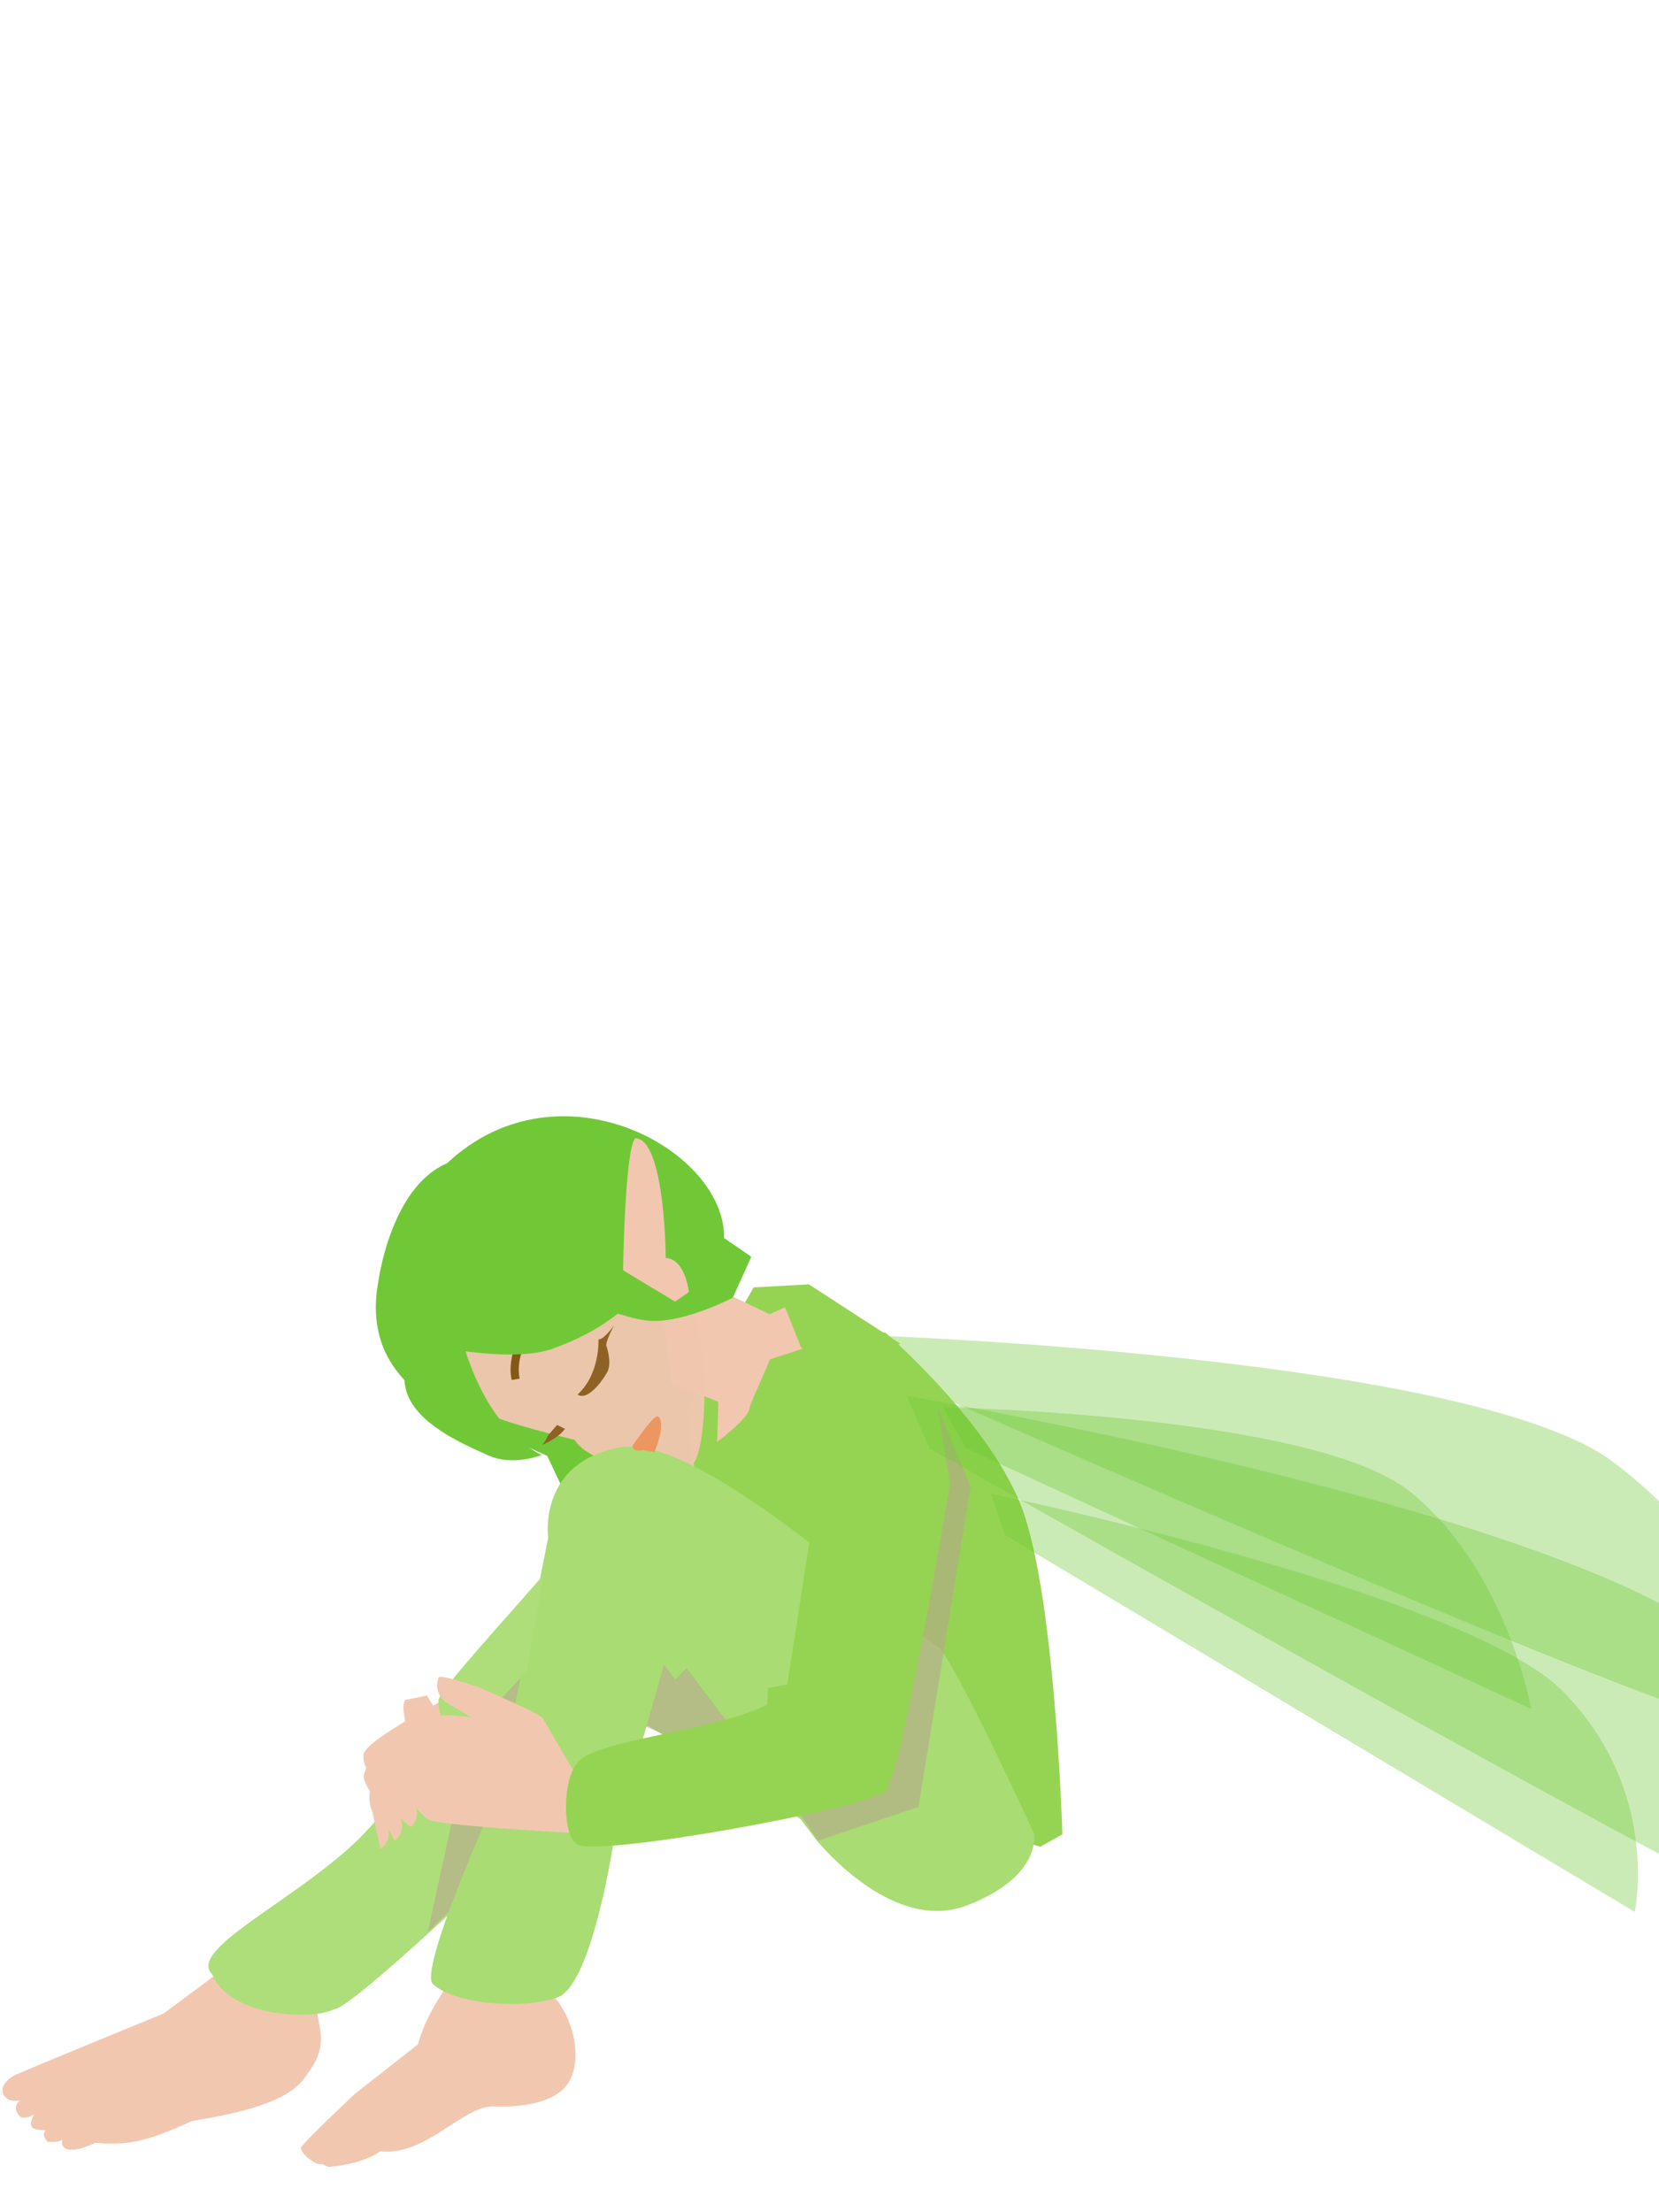 <?xml version="1.0" encoding="UTF-8" standalone="no"?>
<svg
   width="600"
   height="800"
   version="1.1"
   viewBox="0 0 158.8 211.7"
   id="svg1123"
   sodipodi:docname="sleep.svg"
   inkscape:version="1.1.2 (1:1.1+202202050942+0a00cf5339)"
   xmlns:inkscape="http://www.inkscape.org/namespaces/inkscape"
   xmlns:sodipodi="http://sodipodi.sourceforge.net/DTD/sodipodi-0.dtd"
   xmlns="http://www.w3.org/2000/svg"
   xmlns:svg="http://www.w3.org/2000/svg"
   xmlns:rdf="http://www.w3.org/1999/02/22-rdf-syntax-ns#"
   xmlns:cc="http://creativecommons.org/ns#"
   xmlns:dc="http://purl.org/dc/elements/1.1/">
  <defs
     id="defs1127" />
  <sodipodi:namedview
     id="namedview1125"
     pagecolor="#ffffff"
     bordercolor="#999999"
     borderopacity="1"
     inkscape:pageshadow="0"
     inkscape:pageopacity="0"
     inkscape:pagecheckerboard="0"
     showgrid="false"
     inkscape:zoom="0.44937499"
     inkscape:cx="236.99583"
     inkscape:cy="728.79001"
     inkscape:window-width="1920"
     inkscape:window-height="940"
     inkscape:window-x="0"
     inkscape:window-y="0"
     inkscape:window-maximized="1"
     inkscape:current-layer="svg1123"
     inkscape:snap-global="false" />
  <path
     id="path58699"
     style="fill:#6fc835;fill-opacity:0.361;stroke:none;stroke-width:0.741px;stroke-linecap:butt;stroke-linejoin:miter;stroke-opacity:1"
     d="M 314.625 482.33 L 321.299 496.326 C 321.299 496.326 520.814 584.671 600 613.844 L 600 542.953 C 594.862 537.856 589.119 532.846 582.73 528.039 C 531.811 489.725 314.625 482.33 314.625 482.33 z "
     transform="matrix(0.265,0,0,0.265,0,-0.017)" />
  <path
     style="fill:#71c837;fill-opacity:1;stroke:none;stroke-width:0.196px;stroke-linecap:butt;stroke-linejoin:miter;stroke-opacity:1"
     d="m 42.797,111.319 c -5.386,2.265 -6.564,11.227 -6.564,11.227 -1.061,5.491 0.992,10.507 8.963,13.578 l 7.182,3.196 9.171,19.477 7.211,3.549 0.531,-30.164 v -13.265 c 0.695,-8.615 -15.638,-17.807 -26.495,-7.598 z"
     id="path17431"
     sodipodi:nodetypes="ccccccccc" />
  <path
     style="fill:#f2c7b0;fill-opacity:1;stroke:none;stroke-width:0.196px;stroke-linecap:butt;stroke-linejoin:miter;stroke-opacity:1"
     d="m 71.267,125.448 c 2.471,-4.16 10.794,0.253 12.96,3.21 -4.517,12.849 -11.372,10.578 -18.311,12.037 z"
     id="path3135"
     sodipodi:nodetypes="cccc" />
  <path
     style="fill:#95d452;fill-opacity:1;stroke:none;stroke-width:0.196px;stroke-linecap:butt;stroke-linejoin:miter;stroke-opacity:1"
     d="m 68.754,134.378 -0.115,3.62 c 0,0 2.958,-2.212 3.095,-3.178 0.137,-0.966 1.681,-4.638 1.681,-4.638 l 4.183,-1.37 7.129,-1.294 c 0,0 9.423,8.069 12.847,16.171 3.425,8.102 4.116,31.858 4.116,31.858 l -2.113,1.186 -2.341,-0.679 -7.887,-17.16 -14.215,-8.04 -8.433,-8.249 -0.916,-7.597 2.519,-4.814 z"
     id="path34985"
     sodipodi:nodetypes="ccsccczccccccccc" />
  <path
     style="fill:#f2c7b0;fill-opacity:1;stroke:none;stroke-width:0.196px;stroke-linecap:butt;stroke-linejoin:miter;stroke-opacity:1"
     d="m 22.258,187.793 c 6.558,-1.37 10.33,-4.373 12.333,0.238 -0.744,2.718 -3.928,3.217 -3.928,3.217 -1.088,1.892 1.492,3.732 -1.287,7.294 -1.592,2.623 -6.128,3.616 -11.028,4.459 -4.721,2.16 -6.247,2.267 -9.246,2.086 -2.407,1.147 -3.379,0.624 -3.137,-0.302 -0.37,0.28 -1.388,0.202 -1.388,0.202 0,0 -0.73,-0.692 -0.18,-1.122 0,0 -1.243,0.031 -1.377,-0.351 0,0 -0.235,-0.294 0.233,-1.151 -0.708,0.431 -1.264,0.271 -1.264,0.271 0,0 -0.999,-0.846 -0.078,-1.616 -1.52,0.349 -2.625,-1.241 -0.494,-2.419 1.55,-0.703 14.249,-5.905 14.249,-5.905 z"
     id="path4177"
     sodipodi:nodetypes="cccccccccccccccc" />
  <path
     style="fill:#f2c7b0;fill-opacity:1;stroke:none;stroke-width:0.196px;stroke-linecap:butt;stroke-linejoin:miter;stroke-opacity:1"
     d="m 52.096,190.36 c 2.231,1.208 4.005,6.176 2.333,8.927 -1.672,2.752 -7.32,2.294 -7.32,2.294 -2.997,0.14 -6.439,4.797 -10.707,4.306 -1.824,1.31 -4.976,1.498 -4.976,1.498 l -0.582,-0.274 c 0,0 -0.398,0.027 -0.553,-0.057 -0.155,-0.084 -0.363,-0.205 -0.575,-0.354 -0.212,-0.149 -0.428,-0.326 -0.599,-0.521 -0.171,-0.195 -0.297,-0.409 -0.329,-0.631 0.315,-0.59 5.183,-5.163 5.183,-5.163 l 6.034,-4.731 c 1.122,-4.021 3.317,-5.707 5.611,-10.68 5.182,-0.427 8.401,-10.423 6.481,5.386 z"
     id="path6261"
     sodipodi:nodetypes="czccccsssccccc" />
  <path
     style="fill:#aede7a;fill-opacity:1;stroke:none;stroke-width:0.196px;stroke-linecap:butt;stroke-linejoin:miter;stroke-opacity:1"
     d="m 20.325,188.969 c 1.635,4.124 9.731,4.382 11.653,3.317 2.1,0.123 30.021,-27.152 30.021,-27.152 l 19.362,11.848 -12.522,-26.468 -13.923,2.082 -19.42,22.179 c -5.672,6.453 -17.822,11.619 -15.17,14.194 z"
     id="path37160"
     sodipodi:nodetypes="cccccccc" />
  <path
     style="fill:#f2c7b0;fill-opacity:1;stroke:none;stroke-width:0.196px;stroke-linecap:butt;stroke-linejoin:miter;stroke-opacity:1"
     d="m 52.855,150.116 -9.888,12.309 c 0,0 -7.869,4.003 -8.162,5.455 -0.119,0.574 0.246,1.328 0.246,1.328 0,0 -0.285,0.688 -0.232,0.923 0.107,0.511 0.589,1.306 0.589,1.306 0,0 -0.212,1.001 0.246,1.961 0,0 0.588,2.848 0.777,3.526 0,0 0.928,-0.512 0.775,-1.839 l 0.577,1.056 c 0,0 1.088,-0.645 0.541,-2.225 0,0 0.504,0.631 1.007,0.937 0,0 1.205,-0.991 0.143,-2.497 l 0.586,-2.709 -1,-1.361 4.109,-1.019 7.757,-8.385 z"
     id="path17429"
     sodipodi:nodetypes="cccccccccccccccccc" />
  <path
     style="fill:#95d452;fill-opacity:1;stroke:none;stroke-width:0.196px;stroke-linecap:butt;stroke-linejoin:miter;stroke-opacity:1"
     d="m 76.685,128.978 -1.54,-3.881 -5.558,2.527 2.557,-4.423 5.281,-0.292 8.767,5.685 -6.011,1.662 z"
     id="path37864" />
  <path
     style="fill:#f2c7b0;fill-opacity:1;stroke:none;stroke-width:0.196px;stroke-linecap:butt;stroke-linejoin:miter;stroke-opacity:1"
     d="m 62.912,120.614 12.34,5.913 -3.768,8.692 -7.231,-2.854 z"
     id="path6207"
     sodipodi:nodetypes="ccccc" />
  <path
     style="fill:#f2c7b0;fill-opacity:0.95;stroke:none;stroke-width:0.196px;stroke-linecap:butt;stroke-linejoin:miter;stroke-opacity:1"
     d="m 44.217,118.769 c -5.787,10.324 1.48,15.66 2.362,16.435 0.882,0.775 8.423,2.59 8.423,2.59 1.927,2.998 9.831,3.242 11.24,2.355 1.409,-0.886 1.767,-11.414 -0.061,-15.174 -1.828,-3.76 -2.848,-7.825 -4.471,-9.162 -1.623,-1.337 -11.707,-7.368 -17.494,2.955 z"
     id="path880"
     sodipodi:nodetypes="zzczzzzz" />
  <path
     style="fill:#b7a68d;fill-opacity:0.596;stroke:none;stroke-width:0.196px;stroke-linecap:butt;stroke-linejoin:miter;stroke-opacity:1"
     d="m 52.166,157.589 19.73,0.166 0.072,12.009 -10.564,-4.726 -20.457,19.871 4.403,-20.207 z"
     id="path50309-5"
     sodipodi:nodetypes="ccccccc" />
  <path
     style="fill:#a9dc73;fill-opacity:1;stroke:none;stroke-width:0.196px;stroke-linecap:butt;stroke-linejoin:miter;stroke-opacity:1"
     d="m 41.384,189.815 c 1.985,2.012 8.623,2.538 11.976,1.342 3.353,-1.196 5.425,-15.189 5.425,-15.189 l 4.78,-16.623 1.088,1.397 1.057,-1.115 12.349,16.353 c 0,0 7.223,9.161 14.477,6.38 7.254,-2.781 6.443,-6.884 6.443,-6.884 0,0 -8.018,-17.484 -9.301,-17.93 -1.283,-0.446 -22.225,-20.466 -30.24,-19.048 -8.016,1.418 -6.964,8.645 -6.964,8.645 l -4.874,24.555 c 0,0 -7.4,16.367 -6.214,18.115 z"
     id="path12682"
     sodipodi:nodetypes="czccccczcszccc" />
  <path
     style="fill:#71c837;fill-opacity:1;stroke:none;stroke-width:0.253px;stroke-linecap:butt;stroke-linejoin:miter;stroke-opacity:1"
     d="m 42.994,121.384 c -3.249,1.269 -4.922,8.188 -4.161,11.508 0.761,3.32 5.603,5.358 7.953,6.406 2.349,1.048 5.055,-0.055 5.055,-0.055 -8.079,-4.122 -8.847,-17.859 -8.847,-17.859 z"
     id="path8301-3"
     sodipodi:nodetypes="czzccc" />
  <path
     style="fill:#8e6224;fill-opacity:1;stroke:none;stroke-width:0.253px;stroke-linecap:butt;stroke-linejoin:miter;stroke-opacity:1"
     d="m 55.282,133.458 c 2.181,-1.988 2.003,-5.286 2.003,-5.286 0.444,0.112 1.49,-1.326 1.49,-1.326 0,0 -0.947,1.749 -0.705,2.035 0,0 0.538,1.566 0.048,2.444 -0.489,0.878 -1.883,2.764 -2.836,2.134 z"
     id="path24564-6"
     sodipodi:nodetypes="cccczc" />
  <path
     style="font-variation-settings:normal;vector-effect:none;fill:#8e6224;fill-opacity:1;stroke:none;stroke-width:0.253px;stroke-linecap:butt;stroke-linejoin:miter;stroke-miterlimit:4;stroke-dasharray:none;stroke-dashoffset:0;stroke-opacity:1;-inkscape-stroke:none;stop-color:#000000"
     d="m 53.323,136.366 -0.877,1.013 c 0,0 -0.15,0.452 -0.542,0.885 0.794,-0.318 1.694,-0.872 2.176,-1.524 z"
     id="path13637-7"
     sodipodi:nodetypes="ccccc" />
  <path
     d="m 49.658,128.066 c 0.725,-1.33 1.973,-2.501 3.761,-2.903 l 0.2,0.696 c -1.529,0.341 -2.604,1.344 -3.254,2.535 -0.649,1.191 -0.845,2.572 -0.624,3.534 l -0.763,0.132 c -0.265,-1.171 -0.032,-2.668 0.69,-3.999 z"
     color="#000000"
     fill="#845816"
     style="stroke-width:0.629;-inkscape-stroke:none"
     id="path71-7-2-5-5" />
  <path
     style="fill:#ec9661;fill-opacity:1;stroke:none;stroke-width:0.196px;stroke-linecap:butt;stroke-linejoin:miter;stroke-opacity:1"
     d="m 60.585,138.258 c 0.361,-0.374 1.694,-2.529 2.357,-2.733 0.925,0.533 -0.3,3.448 -0.3,3.448 l -1.035,-0.197 c 0,0 -1.176,0.27 -1.022,-0.518 z"
     id="path21245"
     sodipodi:nodetypes="ccccc" />
  <path
     style="fill:#71c837;fill-opacity:1;stroke:none;stroke-width:0.196px;stroke-linecap:butt;stroke-linejoin:miter;stroke-opacity:1"
     d="m 42.525,128.984 c 0,0 6.332,1.308 10.081,0.186 7.758,-2.695 10.952,-7.231 13.181,-14.345 -6.695,3.312 -21.372,-0.759 -21.372,-0.759 0,0 -6.86,10.201 -1.89,14.918 z"
     id="path17109"
     sodipodi:nodetypes="ccccc" />
  <path
     style="fill:#71c837;fill-opacity:1;stroke:none;stroke-width:0.196px;stroke-linecap:butt;stroke-linejoin:miter;stroke-opacity:1"
     d="m 51.114,122.421 c 0,0 7.967,3.89 11.304,3.988 3.337,0.098 7.731,-2.227 7.731,-2.227 l 1.764,-3.92 -15.68,-10.727 -11.771,4.845 -1.426,9.052 z"
     id="path32923"
     sodipodi:nodetypes="czcccccc" />
  <path
     style="fill:#f2c7b0;fill-opacity:1;stroke:none;stroke-width:0.253px;stroke-linecap:butt;stroke-linejoin:miter;stroke-opacity:1"
     d="m 59.64,121.561 c 0,0 0.168,-11.578 1.17,-12.635 2.856,0.066 2.915,11.46 2.915,11.46 1.914,0.115 2.207,3.269 2.207,3.269 l -1.316,0.904 z"
     id="path6083-3"
     sodipodi:nodetypes="cccccc" />
  <path
     style="fill:#b7a68d;fill-opacity:0.596;stroke:none;stroke-width:0.196px;stroke-linecap:butt;stroke-linejoin:miter;stroke-opacity:1"
     d="m 81.565,144.895 8.176,-10.224 3.165,7.606 -4.99,30.646 -9.604,3.236 -4.664,-6.793 z"
     id="path50309"
     sodipodi:nodetypes="ccccccc" />
  <path
     style="fill:#aede7a;fill-opacity:1;stroke:none;stroke-width:0.196px;stroke-linecap:butt;stroke-linejoin:miter;stroke-opacity:1"
     d="m 52.025,150.66 c -0.223,0.486 -9.771,10.804 -10.031,11.959 -0.308,1.563 1.672,4.531 1.672,4.531 l 6.76,-7.204 z"
     id="path54296"
     sodipodi:nodetypes="ccccc" />
  <path
     style="fill:#f2c7b0;fill-opacity:0.999;stroke:none;stroke-width:0.196px;stroke-linecap:butt;stroke-linejoin:miter;stroke-opacity:1"
     d="m 54.41,175.39 c 0,0 -13.006,-0.699 -13.483,-1.303 0,0 -1.709,-1.349 -1.873,-2.547 -0.165,-0.714 0.377,-1.673 0.377,-1.673 0,0 -0.962,-0.714 -0.788,-1.687 l 0.492,-0.852 c 0,0 -0.823,-0.884 -0.72,-1.404 l 0.381,-1.196 c 0,0 -0.391,-1.549 0,-2.043 l 2.079,-0.419 1.159,1.901 c 0.859,-0.02 1.559,-0.043 3.124,0.207 l -2.537,-1.504 c 0,0 -1.186,-0.836 -0.627,-2.354 0.226,-0.308 4.021,1.027 4.021,1.027 0.723,0.337 5.437,2.353 5.936,2.873 0,0 2.53,4.424 2.958,5.015 10.637,-0.957 7.092,3.315 -0.499,5.96 z"
     id="path1922"
     sodipodi:nodetypes="cccccccccccccccccc" />
  <path
     style="fill:#95d452;fill-opacity:1;stroke:none;stroke-width:0.196px;stroke-linecap:butt;stroke-linejoin:miter;stroke-opacity:1"
     d="m 55.224,168.776 c -1.341,1.456 -1.447,6.851 0,7.713 1.89,1.298 27.752,-3.463 29.498,-5.04 1.499,-1.075 6.202,-29.429 6.202,-29.429 l -1.232,-7.641 c 0,0 -4.236,-7.346 -10.462,-2.789 -6.226,4.557 -1.662,15.382 -1.662,15.382 l -2.202,14.23 -1.858,0.346 -0.076,1.586 c -4.875,2.537 -16.869,3.38 -18.21,5.641 z"
     id="path38114"
     sodipodi:nodetypes="ccccczccccc" />
  <path
     style="fill:#6fc835;fill-opacity:0.361;stroke:none;stroke-width:0.196px;stroke-linecap:butt;stroke-linejoin:miter;stroke-opacity:1"
     d="m 90.271,134.681 c 0,0 35.389,0.644 44.651,8.039 9.262,7.394 11.645,20.828 11.645,20.828 L 92.435,138.578 Z"
     id="path58701"
     sodipodi:nodetypes="czccc" />
  <path
     id="path58703"
     style="fill:#6fc835;fill-opacity:0.361;stroke:none;stroke-width:0.741px;stroke-linecap:butt;stroke-linejoin:miter;stroke-opacity:1"
     d="M 327.486 504.156 L 335.785 523.158 C 335.785 523.158 500.725 616.839 600 669.984 L 600 579.398 C 519.467 536.941 327.486 504.156 327.486 504.156 z "
     transform="matrix(0.265,0,0,0.265,0,-0.017)" />
  <path
     style="fill:#6fc835;fill-opacity:0.361;stroke:none;stroke-width:0.196px;stroke-linecap:butt;stroke-linejoin:miter;stroke-opacity:1"
     d="m 94.828,142.939 c 0,0 45.457,9.423 54.811,18.96 9.354,9.537 6.837,21.074 6.837,21.074 L 96.221,146.912 Z"
     id="path58705"
     sodipodi:nodetypes="czccc" />
</svg>
